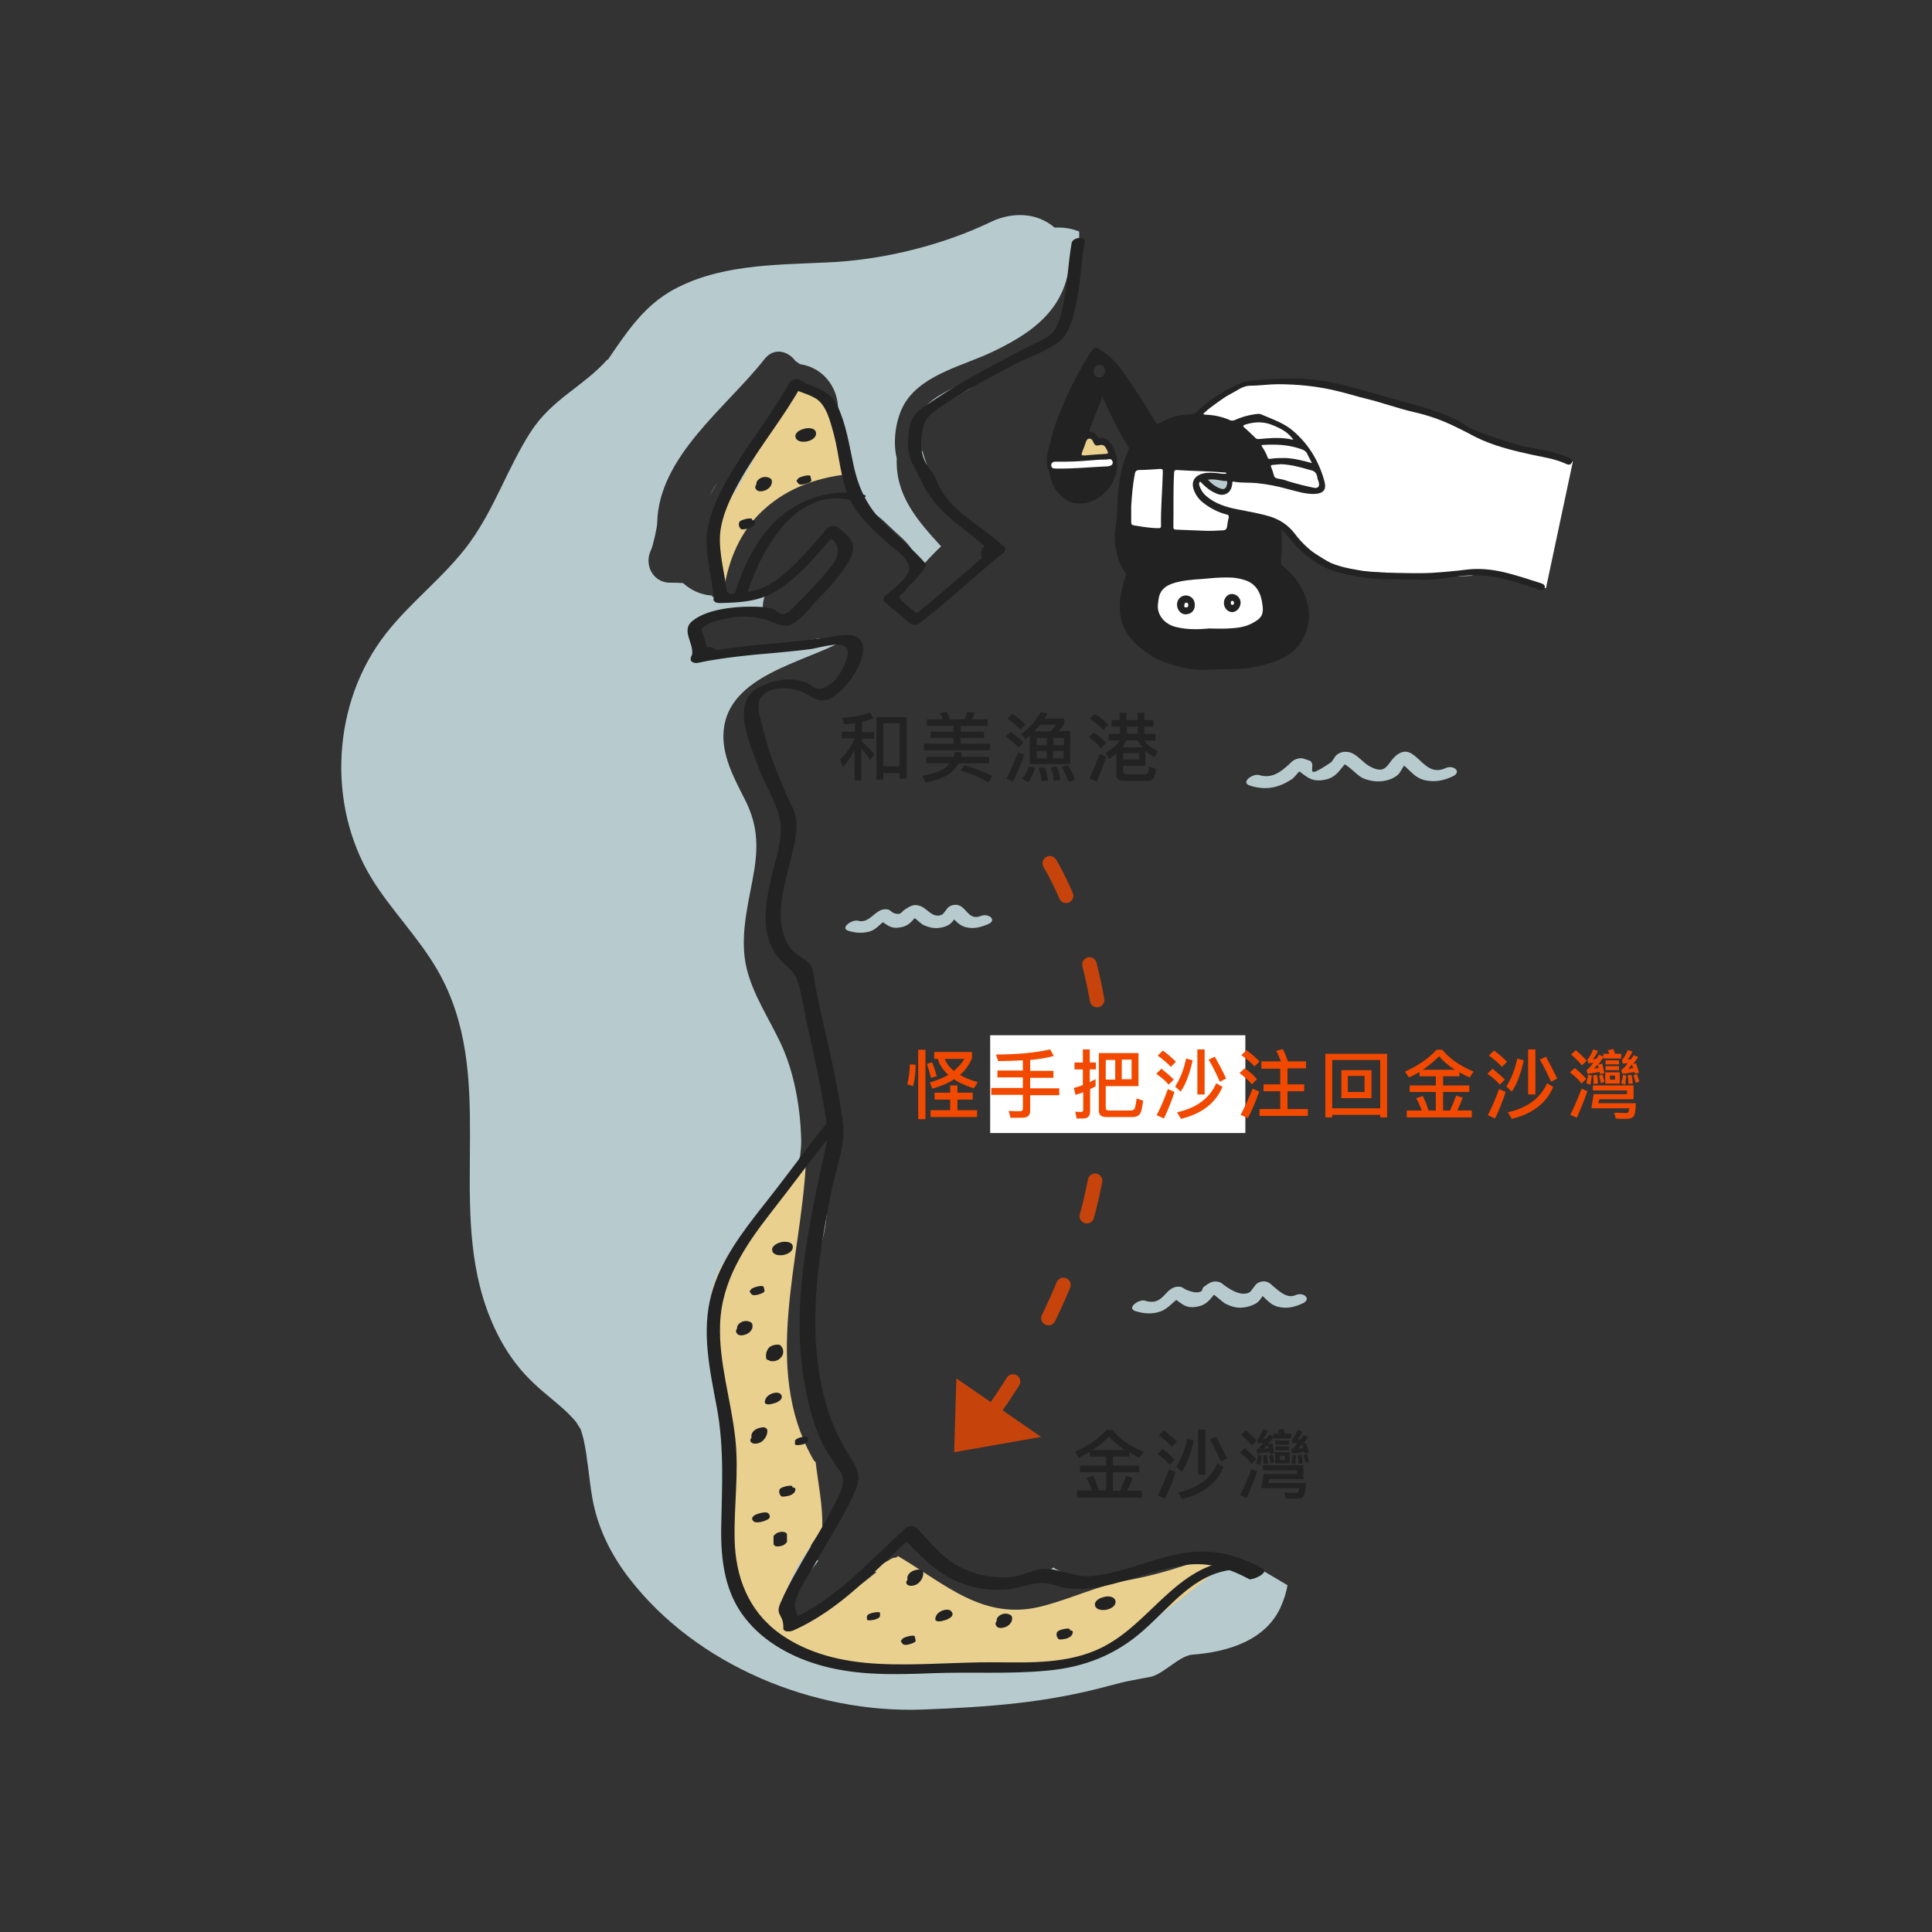 <?xml version="1.0" encoding="utf-8"?>
<!-- Generator: Adobe Illustrator 22.0.1, SVG Export Plug-In . SVG Version: 6.00 Build 0)  -->
<svg version="1.1" id="圖層_1" xmlns="http://www.w3.org/2000/svg" xmlns:xlink="http://www.w3.org/1999/xlink" x="0px" y="0px"
	 viewBox="0 0 531.5 531.5" style="enable-background:new 0 0 531.5 531.5;" xml:space="preserve">
<rect x="0" y="0" width="531.5" height="531.5" fill="#333333" stroke="none"/>
<style type="text/css">
	.st0{fill:#E9D08E;}
	.st1{fill:#B7CBCE;}
	.st2{fill:#B6CACD;}
	.st3{fill:#FFFFFF;}
	.st4{fill:#F14900;}
	.st5{fill:#FFFFFF;stroke:#000000;stroke-miterlimit:10;}
	.st6{fill:#F7F9FD;}
	.st7{fill:#606060;}
	.st8{fill:none;stroke:#F7F9FD;stroke-miterlimit:10;}
	.st9{fill:#222222;}
	.st10{fill:#2E313A;}
	.st11{fill:#F3F9F9;}
	.st12{fill:#141F2A;}
	.st13{fill:#17212C;}
	.st14{fill:#18222D;}
	.st15{fill:#E3EAEB;}
	.st16{fill:#DAE0E1;}
	.st17{fill:#FEFEFD;}
	.st18{fill:#FEFEFB;}
	.st19{fill:none;stroke:#FFFFFF;stroke-miterlimit:10;}
	.st20{enable-background:new    ;}
	.st21{fill:#628E94;}
	.st22{fill:#8CACB1;}
	.st23{fill:#B7CBCE;enable-background:new    ;}
	
		.st24{fill:none;stroke:#222222;stroke-width:12;stroke-linecap:round;stroke-linejoin:round;stroke-miterlimit:10;stroke-dasharray:10;}
	
		.st25{fill:none;stroke:#222222;stroke-width:4;stroke-linecap:round;stroke-linejoin:round;stroke-miterlimit:10;stroke-dasharray:10,20;}
	.st26{opacity:0.77;}
	
		.st27{fill:none;stroke:#F14900;stroke-width:4;stroke-linecap:round;stroke-linejoin:round;stroke-miterlimit:10;stroke-dasharray:10,20;}
	.st28{opacity:0.46;}
	.st29{fill:none;stroke:#F14900;stroke-width:4;stroke-linecap:round;stroke-miterlimit:10;}
	.st30{fill:#FFFFFF;enable-background:new    ;}
	.st31{fill:#FFFFFF;stroke:#FFFFFF;stroke-width:5;stroke-linejoin:round;stroke-miterlimit:10;}
	.st32{fill:#222222;stroke:#000000;stroke-width:4;stroke-miterlimit:10;}
	.st33{fill:#222222;stroke:#000000;stroke-width:5;stroke-miterlimit:10;}
	.st34{fill:#B6CACD;stroke:#FFFFFF;stroke-width:16;stroke-miterlimit:10;}
	.st35{fill:#CDDBDD;}
	.st36{fill:none;stroke:#F14900;stroke-width:3;stroke-miterlimit:10;}
</style>
<path class="st0" d="M209.9,140.4c7-6.5,15.9-9.4,25.2-10.1c-2.8-10.2-8.2-25.4-15.7-25.3l-22,38l-0.4,11.7c0,0,0.5,5.5,2.1,7.7
	C200.4,154.1,203.6,146.2,209.9,140.4z"/>
<path class="st23" d="M337.1,428.2c-1,1.1-2.4,1.7-4.3,1.7c-6.2-0.3-12.2,2.6-17.6,5.2c-7.1,3.4-13.9,7.2-21,10.4
	c-13.2,6-28.4,10.3-40.7,0c-2.4-2-2.3-4.9-0.9-7.1c-5.4-1.1-10.8-2.3-16.4-2.5c-0.3,0-0.5-0.1-0.8-0.1c-3,2.7-6.1,5.2-8.8,7.8
	c-6.8,6.9-13.8-0.9-7-7.7c2-2,3.8-4.2,5.5-6.5c-0.7-0.3-1.2-0.8-1.4-1.6c-1.6-6.3-2.7-12.8-3.5-19.3c-1.5-0.4-3-1.3-3.8-2.5
	c-18.4-26.5-5.6-59.8,3.7-87.9c0.2-1.7,0.4-3.4,0.3-5.2c-0.3-8.5-1.9-17.8-5.5-25.6c-3.2-6.9-7.7-13.5-9.5-20.9
	c-1.9-8,0.1-16.3,1.6-24.2c1.6-8.3,1.8-14.7-2.1-22.3c-3-5.9-6.5-12.3-5.8-19.1c1.5-15,22-18.5,32.8-24.5c0,0,0,0,0.1,0
	c0-0.1,0.1-0.1,0.1-0.2c-2.2,0-4.4-0.3-6.7-0.5c-3.5,0.6-6.9,1.3-10.4,1.6c-6.8,1.8-13.6,4.5-20.7,3.4c-0.8-0.1-1.7-1-1.8-1.8
	c-0.7-4.5-0.8-9.4,4.6-10.4c2.3-0.4,4.8,0,7.1-0.2c1.9-0.1,3.9-0.4,5.8,0c-0.3-1.4-0.1-3,0.5-4.5c0.3-0.6,0.6-1.2,0.9-1.8
	c-0.1,0.1-0.3,0.2-0.4,0.2c-2.3,1-4.7,1.2-7.2,1.1c-1.2,0.8-2.8,1.1-4.4,0.6c-1,1-2.8,1.1-3.7,0c-0.6,0-1.3-0.1-2-0.3
	c-2.2-0.5-4.1-1.6-5.8-3.1c-1.2-0.1-2.4-0.1-3.6-0.1c-4.7,0-7.2-5-5.2-9c0.6-1.3,1.7-6.3,1.7-7.5c0.4-18.3,19.2-31.8,29.5-45
	c2.7-3.4,6.6-2.2,8.6,0.6c0.2,0.1,0.4,0.2,0.5,0.3c0.3,0.2,0.5,0.4,0.8,0.5c6.6,1,11,7,10.3,14c-0.1,1-0.4,2-0.8,2.8
	c0.1,0.7,0.3,1.4,0.5,2.2c0.4,0.4,0.6,0.9,0.7,1.5c0,0.1,0,0.3,0,0.4c1.8,4,3.7,7.5,3.7,12c0,0.7-0.2,1.2-0.5,1.6
	c1,1.6,2.2,3.2,3.2,4.8c3.1,1.2,5.4,3.4,7.8,5.7c2,2,5.1,4.2,6.2,6.9c1,2.5,0,4.3-1.5,6.3c-1.3,1.8-3.1,3.9-3,6
	c3.6-4.9,7.6-9.9,12.1-14.1c-6.4-7-12.6-13.9-12.2-24.2c-1.3-5.3,0-12,2.6-15.8c5.1-7.5,16-9.8,23.7-13.5c9.4-4.5,18-10,20.6-20.7
	c0.3-1.4,1.5-1.9,2.6-1.8c0.5-3.5,0.7-7.1,0.7-10.6c0,0,0,0,0,0c-1.7-0.7-3.6-1.1-5.6-1.1h-1.2c-4.7-4.1-11.5-4.4-17.4-1.6
	c-13.7,6.6-30.3,10.6-45.2,11.2c-14.7,0.7-30.4,0.5-43.5,8.2c0,0-0.1,0.1-0.1,0.1c-7.3,4.4-12,11.6-16.7,18.5c0,0,0-0.1-0.1-0.1
	c-6.8,7.6-15.2,10.8-21.1,19.9c-6.3,9.8-9.9,21-16.8,30.5c-6.7,9.2-16.1,16.1-23.1,25.1c-14.7,18.8-16.3,46.8-3.9,67.2
	c5.4,8.8,12.9,16.2,18.1,25.2c16.7,28.8,2.8,62.7,13.5,93c2.8,7.9,6.9,15,13.1,20.8c2.3,2.2,4.9,4.2,7.3,6.3
	c1.3,1.1,2.5,2.3,3.7,3.6c0,0,0.3,0.4,0.6,0.7c0.3,0.5,0.9,1.5,1,1.6c0.1,0.1,0.1,0.2,0.2,0.3c0.3,0.9,0.6,1.8,0.8,2.7
	c0.3,1.4,0.6,2.8,0.8,4.2c0,0,0.3,2.6,0.4,3c0.4,2.9,0.7,5.9,1.2,8.8c1.4,8.3,5.1,15.8,10.2,22.4c18.5,24,50.8,37.2,80.7,36.1
	c18.3-0.7,33.8-1.8,51.2-6.5c2.2-0.6,4.5-1.2,6.8-1.6c0.9-0.2,1.7-0.3,2.6-0.5c0.2,0,1.6-0.3,1.6-0.3c3.7-0.4,8.3-5.9,12-6.2
	c9.5-0.7,20.4-3.8,24.5-13.5c0.8-1.9,1.4-3.8,1.7-5.6C349,433.1,342.6,428.7,337.1,428.2z"/>
<path class="st23" d="M196.3,134.5c0.3-0.5,0.6-1,0.9-1.6c-0.9,1.4-1.7,2.9-2.4,4.4C195.2,136.4,195.8,135.4,196.3,134.5z"/>
<path class="st23" d="M219.2,267.3c0-0.4,0.1-0.7,0.2-0.9c-0.7-0.5-1.3-1.1-1.8-1.7c0.4,1.6,1,3.2,1.7,4.9
	C219.3,268.8,219.2,268.1,219.2,267.3z"/>
<path class="st0" d="M335.1,430.4c-1.8-0.5-3.7-0.7-5.5-0.9c-6.3,2.1-12.6,4-19.2,5.2c-8.4,1.5-15.6,5.1-23.8,7.2
	c-16,4.1-26.5-6.1-39.2-13.6c-0.1-0.1-0.2-0.1-0.3-0.2c-0.2,0.1-0.4,0.2-0.6,0.4c-0.5,0-0.9,0.1-1.1,0.2l-4.4,2.6
	c-0.9,0.5-0.5,1,0.1,1.2c-5.3,4.4-11,8.3-17.1,11.6c-1.7,0.9-4.9,3.4-6.9,1.8c-1.3-1-1.2-4.2-1.1-5.5c0.3-3.2,1.6-6.1,3.1-8.9
	c2-3.7,4.9-7.4,7.1-11.3c0.2-6-1.1-11.9-1.8-17.9c-0.4-0.4-0.7-0.8-1-1.4c-13.7-24.7-3.1-54.1-1.7-80.9c-4.2,4.9-8.4,9.7-12.6,14.6
	c-4.5,5.1-9.4,10.3-12,16.7c-2.8,6.8-2.3,14.4-1.4,21.6c1,8.2,3,16.1,5.8,23.9c0.1,0.4,0.5,0.5,0.9,0.5c-1.8,10.1-2.2,20.3-1.1,30.5
	c-0.4,3,0,5.9,1.3,9c0.2,0.4,0.8,0.5,1.5,0.4c1.5,7.4,4.9,14.2,12.7,16.9c3.1,1.1,6.5,0.7,9.5,2c2.7,1.1,4.6,2.9,7.6,3.2
	c7.3,0.8,15.3-1.3,22.6-1.6c8.1-0.3,16.2,0.2,24.3,0.8c6.4,0.5,12.6,0.3,18.5-2.4c12.9-5.8,24.9-15.7,36-24.5
	C335.9,431,335.7,430.5,335.1,430.4z"/>
<path class="st23" d="M255.7,129.5c-0.8-1.7-1.4-3.5-1.9-5.3c-1.5-1.3-2.2-3.4-2.2-5.5C251,123,251.5,127.2,255.7,129.5z"/>
<path class="st23" d="M253.1,113.9c1.2-1.7,3.1-3,5.8-3.2c2.2-0.1,4.2-1.6,6.1-2.7c0.5-0.3,1.1-0.6,1.6-0.9c2.2-1.6,4.4-3.5,6.4-5.2
	c-3.9,1.8-7.9,3.5-11.7,5.3C258,108.9,254.8,110.8,253.1,113.9z"/>
<path class="st23" d="M285.1,433.9c-0.2,0.1-0.5,0.1-0.7,0.2c2.7-0.3,5.4-0.8,8-1.5c-0.8-0.4-1.7-0.8-2.5-1.3
	c-0.1,0-0.1-0.1-0.1-0.1C288.4,432.4,286.8,433.3,285.1,433.9z"/>
<path class="st23" d="M227.9,297.4c0.4,2.6,0.8,5.2,1.1,7.9c0.1,0.9,0.2,1.7,0.2,2.5c0-0.8,0-1.6,0-2.4c0-1,0.2-2,0.5-2.8
	C229.2,300.9,228.6,299.2,227.9,297.4z"/>
<path class="st23" d="M227.5,330.5c-0.1-1.5,0.2-2.7,0.8-3.7c0.1-1.4,0.2-2.7,0.3-4.1c-0.8,5.2-2,10.5-3.2,15.7
	c-1.2,4.8-2,9.7-2.5,14.7C224.9,345.6,227.8,338.3,227.5,330.5z"/>
<path class="st23" d="M208.6,123.8c-1.9,2.8-3.8,5.7-5.5,8.6c-1.5,2.6-3.5,5.5-4.8,8.6c1.3-2.2,3-4.3,4.4-6.5
	C204.8,130.9,206.9,127.4,208.6,123.8z"/>
<path class="st23" d="M292.2,92.2c0.4-1.4,0.8-2.8,1.2-4.3c-1.5,1.9-3.2,3.6-5.1,5.2C289.6,92.8,290.9,92.4,292.2,92.2z"/>
<g>
	<g>
		<path class="st9" d="M347.3,431.5c-7.3-4-14.2-5.6-22.5-4.1c-8.4,1.5-16.3,5.5-24.8,6.2c-4.6,0.3-8.1-2-12.5-2
			c-3.1,0-5.8,1.8-8.9,2.2c-5.5,0.6-11.5-0.7-16.2-3.7c-4-2.5-7-6.5-10.3-9.8c-0.9-0.9-2.3-0.5-3.2,0.3c-10,9.1-19,19.5-31.7,25.1
			c0.9,0.3,1.7,0.6,2.6,0.9c-0.7,0.1-1.4,0.3-2.1,0.4c0-0.5-0.1-1-0.1-1.5c-0.1,0.1-0.3,0.1-0.4,0.2c0.9,0.3,1.7,0.6,2.6,0.9
			c0-2.2-1.5-3.7-1-5.9c0.7-3.1,3.2-6.6,4.8-9.4c3.4-6.1,7.2-12,10.3-18.2c2-4.1,3.5-6.8,0.8-10.9c-2.7-4.3-5-8.4-6.6-13.2
			c-4.4-13.3-4.5-27.4-2.8-41.1c0.8-6.5,2-12.9,3.2-19.3c1.2-6.1,4.2-13.5,3.4-19.7c-1-7.6-2.6-15-4.3-22.5
			c-0.7-3.1-1.4-6.2-2.1-9.4c-0.4-1.9-0.8-3.7-1.2-5.6c-0.3-1.6-0.4-4.6-1.3-5.9c-1-1.5-3.8-2.6-5.1-4.1c-1.6-1.9-2.5-4.3-2.9-6.7
			c-0.8-5,0.6-10.2,1.7-15.1c1-4.2,2.6-8.9,2.4-13.3c-0.1-2.8-1.7-5.3-2.8-7.8c-1.4-3.2-2.7-6.4-3.9-9.7c-1.2-3.3-2.1-6.7-3-10.2
			c-0.5-1.9-1.4-4.8-0.1-6.7c2.3-3.4,8.7-2.9,11.8-1.4c1.8,0.9,3.2,2.2,5.3,2.2c5.4,0.1,15.7-15.3,8.7-17.7
			c-2.2-0.8-5.4,0.1-7.6,0.4c-4.1,0.5-8.2,1-12.3,1.4c-7.8,0.7-15.5,1.4-23.2,3c0.7,0.4,1.4,0.7,2.1,1.1c0.2-1.5,2.1-1.7-1.7-1.1
			c0.5,0.5,1,1,1.5,1.5c0.8-2.1,0.5-3.8-0.2-5.9c-0.7-2.3-1.3-2.1,0.7-3.5c1.5-1,4.1-1.5,5.9-1.8c5.1-1,8.8-0.4,13.4,1.5
			c1.4,0.6,2.8,0.8,4.2,0.1c2.5-1.2,4.9-4.6,6.9-6.6c2.7-2.8,5.4-5.6,7.6-8.9c3.6-5.4,3.1-7.4-2-11.2c-1-0.7-2.5,0-3.1,0.8
			c-0.5,0.7-0.8,1-0.5,1.8c0.2,0.6,1,0.9,1.6,0.8c1.6-0.2,3-1.1,2.3-2.9c-0.5-1.3-2.6-0.9-3.3,0c-4,4.7-8,9.5-12.9,13.4
			c-4.9,3.9-9.9,4.5-16,4.5c0.5,0.5,1,1,1.5,1.5c-0.4,0.2-0.9,0.5-1.3,0.7c-0.4-0.5-0.7-1-1.1-1.5c0.1-0.2,0.2-0.4,0.4-0.7
			c0.7,0.2,1.4,0.5,2.1,0.7c-0.5-5.7-2.4-11.5-2-17.2c0.5-5.5,3.3-10.9,6-15.6c5.1-8.8,11.6-16.6,16.5-25.5c-1,0.3-2.1,0.6-3.1,0.8
			c2.3,1.3,5.1,1.8,7.2,3.2c2.8,2,3.8,6.5,4.7,9.7c1.6,6.1,1.8,13,4.8,18.7c2.4,4.5,6.5,8,10.2,11.4c2.1,1.9,7.1,4.8,5.3,8.2
			c-1.3,2.4-4.4,4.5-6.3,6.3c-0.3,0.3-0.5,1-0.2,1.3c2.3,2.1,4.7,3.9,7,6c0.8,0.7,2,0.6,2.8,0c7.9-6,15.1-13,22.9-19.2
			c0.6-0.5,1-1.3,0.2-1.8c-1.7-1.2-6-1.4-6.2,1.7c-0.2,3.7,4.7,1.1,6,0.1c0.4-0.3,1-1.1,0.5-1.6c-6.3-6.1-15.6-10-18.8-18.5
			c-0.7-1.8-1.9-3-2.9-4.7c-1.3-2.4-1.5-5-1.1-7.7c0.4-3.1,0.9-4.6,3.4-6.5c2.2-1.7,4.6-3.1,6.9-4.5c5-3.1,10.3-5.9,15.5-8.6
			c3.8-2,9.6-3.8,12.7-6.8c2.5-2.5,3.6-7.6,4.2-11c1-5.2,1.1-10.5,2.1-15.7c0.3-1.8-3.4-1.3-3.6,0.3c-0.9,5.2-1.1,10.5-2.1,15.7
			c-0.5,2.7-1.1,6-2.7,8.3c-1.7,2.4-5.6,3.6-8.1,5c-9.8,5.1-19.8,10.3-28.8,16.8c-2.8,2.1-3.1,5.2-3.3,8.7
			c-0.3,4.8,1.9,7.1,3.8,11.2c4.2,9.2,12.5,12.8,19.5,19.7c0.2-0.5,0.3-1.1,0.5-1.6c-0.1,0.6-0.1,1.2-0.2,1.8
			c0.1-0.6,0.1-1.2,0.2-1.8c-7.8,6.2-15,13.1-22.9,19.2c0.9,0,1.9,0,2.8,0c-1.2-1.1-2.6-2.1-3.8-3.2c-0.4-0.3-0.8-0.7-1.2-1
			c-1.4-1-1.4-1.9,0.1-2.6c1.8-2.6,4.4-4.4,6-7.2c0.2-0.3,0.1-0.7-0.1-1c-3.4-3.9-7.5-7.2-11.2-10.8c-4.7-4.7-7.1-9.7-8.5-16.2
			c-1.2-5.5-2-11.1-4.4-16.2c-2.2-4.6-6.1-4.7-10.2-7.1c-1-0.6-2.5-0.2-3.1,0.8c-5.4,9.8-12.8,18.4-18,28.3
			c-2.3,4.4-4.5,9.3-4.7,14.4c-0.2,5.7,1.6,11.3,2,17c0.1,0.9,1.6,0.8,2.1,0.7c1.1-0.2,1.8-0.4,2.4-1.4c0.5-0.8-0.4-1.4-1.1-1.5
			c-1.4-0.2-2.7,0.2-3.4,1.5c-0.6,1.1,0.9,1.5,1.5,1.5c5.7-0.1,11.1-0.4,16-3.5c6.4-4.1,11.3-10.3,16.2-15.9c-1.1,0-2.2,0-3.3,0
			c0,0.1,0.1,0.3,0.1,0.4c0.6-0.4,1.3-0.7,1.9-1.1c-0.1,0-0.3,0-0.4,0c0.5,0.3,1.1,0.5,1.6,0.8c0.1-0.1,0.2-0.3,0.3-0.4
			c-1,0.3-2.1,0.6-3.1,0.8c2.1,1.6,3.8,2.8,3.1,5.8c-0.5,2-2.5,4.1-3.8,5.6c-2.2,2.6-4.6,5.1-7,7.4c-1.3,1.2-2.5,3.3-4.4,3.1
			c-0.7-0.1-1.7-1.1-2.3-1.3c-2-0.7-4.5-0.7-6.5-0.7c-4.8,0-12.1,0.8-15.9,4c-3.3,2.8,1.1,6.5-0.2,10c-0.4,1,0.6,1.6,1.5,1.5
			c1.3-0.2,8.9-1.6,5-3.9c-2.1-1.3-6.4,0.2-6.7,2.7c-0.1,1.2,1.4,1.2,2.1,1.1c7-1.4,14.1-2.1,21.3-2.7c3.1-0.3,6.3-0.6,9.4-1
			c1.9-0.2,7.8-2.1,9.6-0.8c2.5,1.7-1.5,8.3-3.2,9.8c-1.2,1-2.7,2.2-4.6,1.8c-0.8-0.2-1.8-1.2-2.6-1.5c-4.3-1.9-9.3-0.9-13.4,1.3
			c-7.9,4.2-1.9,16.3,0.3,22.5c1.9,5.1,6,11,5.9,16.4c0,4.8-1.9,9.9-2.9,14.6c-1.7,7.7-2.7,16.5,3.8,22.4c2.2,2,3.1,2.8,4,5.8
			c0.9,3,1.4,6.3,2,9.4c1.7,7.5,3.4,15,4.7,22.5c0.6,3.5,1.5,7.2,1.1,10.8c-0.4,3.2-1.4,6.4-2,9.6c-1.4,6.7-2.8,13.4-3.8,20.2
			c-1.8,12.2-2.6,24.7-0.4,36.9c1.1,6.3,2.8,13.3,6.1,18.9c0.9,1.5,1.9,2.9,2.8,4.3c0.4,0.6,0.9,1.1,1.2,1.7
			c1.4,2.8-0.3,5.6-1.6,8.2c-3.1,6.3-6.9,12.1-10.3,18.2c-1.7,3-3.4,6.1-4.8,9.4c-1.5,3.4,0.8,3,0.8,6.6c0,1.3,1.7,1.3,2.6,0.9
			c0.8-0.3,1.4-0.6,1.9-1.2c0.3-0.5,0.5-1.2-0.1-1.5c-1.7-1-4.2-0.1-4.4,1.9c-0.2,1.4,1.8,1.2,2.6,0.9c13.2-5.8,22.6-16.6,33.1-26.2
			c-1.1,0.1-2.1,0.2-3.2,0.3c5.8,5.9,10.5,11.2,18.7,13.6c3.6,1,7.1,1.3,10.8,0.9c4.2-0.5,8-2.7,12.3-1.2c7.3,2.5,14.9,0.3,22.1-1.9
			c4.7-1.4,9.5-3,14.4-3.6c6.4-0.8,11.9,1,17.5,4C345.9,434.3,349.1,432.4,347.3,431.5L347.3,431.5z"/>
	</g>
</g>
<g>
	<g id="Hands_xA0_影像_4_">
		<g>
			<polygon class="st3" points="314.8,125.1 310.4,128.9 310.4,149.6 316.7,173.1 333.5,180.3 352.7,167.8 346.9,148.6 352.2,143.8 
				358.9,150.5 369,156.8 382.6,157.6 396.4,158.7 404.7,158.4 408.6,157.3 415.8,158.9 425.3,161.8 432.7,127 406.9,119.6 
				391.8,112.8 367,106.1 350.5,105 341.1,106.3 328.8,115.1 			"/>
			<g>
				<path class="st0" d="M301.6,122c0.2,0.2,0.5,0.2,0.7,0c0.3-0.4,0.7-0.3,1.1-0.2c1.1,0.5,1.7,1.4,2,2.5c0.2,1-0.9,2.2-2,2.2
					c-0.4,0-0.8,0-1.2,0.2c-0.5,0.1-1,0.1-1.4-0.3c-0.3-0.4-0.7-0.3-0.9,0.1c-0.5,0.7-1.3,0.9-1.9,0.4c-0.8-0.7-1.5-1.4-2.1-2.1
					c-0.4-0.5-0.4-1,0.3-1.3c0.2-0.1,0.4-0.2,0.2-0.4c-0.4-0.5-0.1-1.1-0.2-1.7c0-0.3,0.3-0.7,0.5-0.6c0.7,0.3,1.4-0.1,2.1-0.1
					C300,120.4,300.9,121.1,301.6,122L301.6,122z"/>
				<path class="st23" d="M336.1,134.7c-2,0-3.1-1.1-4.1-2.3c-0.3-0.3-0.2-0.7,0.1-1c0.4-0.3,0.8-0.4,1.1-0.1
					c0.7,0.6,1.5,0.2,2.3,0.3c0,0,0.1,0,0.1,0c0.7-0.1,1.5-0.1,2,0.5c0.6,0.6,0,1.3-0.2,1.9C337.2,134.6,336.5,134.7,336.1,134.7z"
					/>
			</g>
			<polygon class="st3" points="288.9,126.6 305.7,126.3 306.9,128.2 305.4,130.1 291.5,130.8 289.3,130.3 288.5,128.7 			"/>
			<g>
				<path class="st9" d="M303.3,108.9c-1,3.3-2.5,6.2-3.5,9.2c-0.1,0.4-0.2,0.6,0.4,0.7c0.8,0.1,1.3,0.6,1.7,1.3
					c0.2,0.3,0.3,0.5,0.7,0.4c1.6-0.2,2.6,0.7,3.3,2c4.2,7.1-1.4,15.4-8.1,16c-1.5,0.1-3,0-4.3-0.9c-2.4-1.6-4.1-3.7-4.6-6.6
					c-0.1-0.7-0.4-1.4-0.6-2.2c-0.4-1.4-0.4-2.8-0.1-4.2c0.7-2.8,1.3-5.6,2.3-8.3c1.9-5.2,4.2-10.3,7-15.1c0.9-1.5,1.7-3.2,2.8-4.6
					c0.8-1.1,1.1-1.2,2.2-0.5c2.6,1.6,4.7,3.7,6.4,6.2c3.2,4.4,6.1,9,8.9,13.7c0.4,0.6,0.6,0.7,1.2,0.4c1.9-1.1,3.9-1.9,6.1-2.2
					c0.9-0.1,1.9-0.2,2.8-0.3c0.5,0,0.9-0.2,1.2-0.5c3.5-3.4,7.6-6,12-7.9c1.9-0.8,3.8-0.9,5.8-1c4.3-0.3,8.6-0.6,13-0.2
					c3.6,0.3,7.2,1,10.8,1.9c4.2,1.1,8.3,2.3,12.4,3.5c6,1.7,12,3,17.6,5.8c1.6,0.8,3,2,4.7,2.7c3.8,1.6,7.7,2.8,11.6,4
					c3.6,1.1,7.3,1.3,10.8,2.4c1.3,0.4,2.7,0.7,3.9,1.4c0.5,0.3,1.1,0.6,0.7,1.3c-0.4,0.7-1,0.6-1.6,0.3c-2.8-1.3-5.9-1.8-8.9-2.4
					c-5.5-1.2-11.1-2.5-16.2-5.1c-1.7-0.9-3.4-1.8-5.1-2.6c-3.6-1.8-7.5-3.2-11.5-4.1c-4.4-1-8.7-2.6-13.2-3.7c-2.5-0.6-5-1.4-7.5-2
					c-5.5-1.4-11.2-2-16.9-2c-2.5,0-4.9,0.4-7.4,0.4c-1.3,0-2.6,0.5-3.8,1.3c-1.7,1-3.5,1.8-5.1,3c-1.4,1.1-2.9,2.1-4.2,3.5
					c0.3,0.2,0.7,0.2,1,0.2c2.2,0.1,4.4,0.6,6.4,1.5c0.4,0.2,0.8,0.1,1.2,0c1.7-0.8,3.5-1.3,5.3-1.6c0.8-0.1,1.6-0.3,2.3,0.1
					c3,1.3,6.1,2.3,8.6,4.5c4.3,3.7,7,8.3,8.5,13.6c0.7,2.5-0.1,3.6-2.9,3.7c-2.5,0-4.9-0.8-7.3-1.4c-2.8-0.8-5.6-1.3-8.4-1.6
					c-2.1-0.2-4.3,0-6.3-0.4c-0.5-0.1-0.4,0.4-0.4,0.6c-0.2,1.8-1.1,2.8-2.5,3c-0.7,0.1-1.4-0.1-2-0.4c-1.5-0.6-2.7-1.6-3.8-2.7
					c-0.2-0.2-0.3-0.4-0.6-0.5c-0.4,0.5-0.2,1,0,1.5c0.4,1,1,1.9,1.9,2.6c2.4,2,5.3,2.9,8.3,3.5s6.1,1.1,9.1,2
					c2.8,0.9,5,2.4,6.7,4.6c2.1,2.8,4.6,5.1,7.6,6.9c3.2,2,6.7,2.7,10.3,3.3c2.8,0.5,5.5,0.7,8.3,0.7c3.8,0,7.7,0.2,11.5,0
					c3.3-0.2,6.5-0.5,9.7-0.9c3.3-0.4,6.5-0.1,9.7,0.6c3.6,0.8,7.1,2,10.6,3.1c0.3,0.1,0.5,0.2,0.7,0.3c0.4,0.2,0.6,0.6,0.4,1
					c-0.1,0.4-0.4,0.6-0.9,0.6c-0.4,0-0.8-0.1-1.2-0.3c-3.9-1.3-7.8-2.6-11.8-3.3c-2.2-0.4-4.4-0.4-6.7-0.4
					c-3.8,0.1-7.4,1.1-11.2,1.2c-1.5,0.1-3.1-0.1-4.6-0.1c-4.4,0-8.7,0.1-13.1-0.5c-4.7-0.7-9.3-1.5-13.4-4.2c-3-2-5.6-4.4-7.7-7.2
					c-0.5-0.6-1-1.2-1.8-1.7c0.1,0.7,0.1,1.3,0.1,2c0.1,2.2,0,4.4-0.2,6.6c0,0.6,0.1,1,0.6,1.4c3.7,3.1,6.3,6.9,7,11.8
					c0.6,3.9-1,10.1-6.3,13c-3.3,1.7-6.7,2.7-10.4,3.2c-2.1,0.3-4.2,0.3-6.3,0.3c-1.7,0-3.3,0.1-5,0.2c-3.5,0.1-6.8-0.6-10.1-1.6
					c-4-1.2-7.5-3.4-10.3-6.5c-2.8-3-3.8-6.5-3.5-10.5c0.2-2.5,0.8-4.8,1.5-7.2c0.1-0.4,0.2-0.7-0.1-1.1c-1.7-2.2-2.3-4.9-2.7-7.6
					c-0.3-2.1,0-4.2,0.3-6.2c0.2-1.6,0.2-3.3,0.3-4.9c0.2-5.1,0.9-10.1,3-14.8c0.2-0.4,0.2-0.6,0-1c-2.8-4.3-5-9.1-7.2-13.9
					C303.6,109.3,303.5,109.2,303.3,108.9z M332.6,172.9c1.7,0,3.4,0.1,5.2,0c2.2-0.1,4.4-0.3,6.4-1.3c3-1.5,3.6-2.6,3-5.9
					c-0.4-2.7-1.7-5-4.4-6c-1.2-0.4-2.5-0.7-3.8-0.8c-2.1-0.1-4.2,0-6.3,0.2c-2.8,0.3-5.5,0.3-8.2,0.9c-2.8,0.6-5.4,1.6-5.8,5
					c0,0.3-0.1,0.5-0.1,0.8c-0.3,1.8,0.2,3.4,1.5,4.8c1.1,1.1,2.4,1.7,3.9,2C326.7,173.2,329.6,173.2,332.6,172.9z M337.4,130.3
					c-0.1-0.4-0.3-0.3-0.5-0.3c-4.4-0.4-8.8-0.4-13.2-0.7c-0.6,0-0.7,0.3-0.7,0.8c-0.3,5-0.1,10-0.2,14.9c0,0.5,0.2,0.7,0.7,0.7
					c2.5,0.1,5,0.2,7.5,0.3c1.8,0.1,3.6,0,5.3-0.1c0.8,0,1.2-0.3,1.3-1.2c0.1-0.7,0.2-1.5,0.4-2.2c0.1-0.6,0-0.9-0.7-1
					c-2.3-0.6-4.4-1.7-6.3-3.2c-1.3-1-2.2-2.3-2.7-3.9c-0.5-1.8,0.2-3.2,1.9-3.9c1.3-0.5,2.6-0.5,3.9-0.4
					C335.3,130.1,336.3,130.5,337.4,130.3z M311.2,139.2c0,1.5,0,3,0,4.5c0,0.4,0.1,0.7,0.6,0.8c2.3,0.4,4.6,0.8,7,0.8
					c0.4,0,0.6-0.1,0.6-0.6c-0.1-5,0.4-10,0.5-15c0-0.5-0.1-0.7-0.7-0.7c-1.9,0.1-3.8,0.3-5.7,0.3c-0.8,0-1.2,0.3-1.3,1.1
					C311.6,133.4,311.4,136.3,311.2,139.2z M352.4,127.7c-0.8,0.1-1.6,0.1-2.3,0.2c-0.4,0-0.6,0.2-0.4,0.6c0.3,0.8,0.6,1.6,0.8,2.4
					c0.1,0.4,0.4,0.6,0.8,0.7c1.1,0.2,2.1,0.4,3.1,0.8c2.3,0.7,4.7,1.3,7.1,1.8c1.1,0.2,1.6-0.4,1.3-1.5c-0.1-0.5-0.4-0.9-0.4-1.4
					c-0.2-1.2-0.8-1.8-2-2C357.7,128.5,355.1,127.8,352.4,127.7z M360.9,127.4c-0.4-0.9-0.9-1.7-1.2-2.4c-0.4-0.9-1-1.2-1.9-1.5
					c-3.4-1.2-6.8-1.3-10.3-1.1c-0.4,0-0.6,0.1-0.3,0.5c0.6,0.9,1.2,1.9,1.5,2.9c0.2,0.5,0.5,0.5,0.9,0.4c1.3-0.2,2.7-0.2,4-0.2
					C356,126.1,358.4,126.7,360.9,127.4z M355.8,121c-1.4-2.1-3.4-3.1-5.6-4c-2.5-1.1-5.1-1-7.6-0.2c-0.6,0.2-0.8,0.4-0.2,0.9
					c1.1,0.9,2,1.9,3,2.8c0.2,0.2,0.5,0.3,0.8,0.3C349.4,120.5,352.6,120.2,355.8,121z M293.4,127c-1,0-2,0-3,0
					c-0.7,0-1.2,0.3-1.2,1c0,0.8,0.6,0.9,1.3,0.9c4.7,0.1,9.3-0.4,14-0.6c0.4,0,0.7-0.1,1-0.2c0.5-0.2,0.7-0.6,0.6-1.1
					c-0.1-0.5-0.5-0.8-1-0.7c-1,0.2-2.1,0.1-3.1,0.2C299.1,126.7,296.3,127,293.4,127z M298.4,125.3c2-0.2,3.7-0.3,5.4-0.4
					c1.2-0.1,1.2-0.1,0.7-1.2c-0.4-0.7-0.7-1.4-1.7-1.3c-1.5,0.3-1.5,0.3-2.2-1.1c-0.2-0.4-0.3-0.8-0.9-0.7
					c-0.5,0.1-0.7,0.4-0.9,0.8c-0.3,0.9-0.6,1.8-1,2.7C297.4,125.3,297.4,125.3,298.4,125.3z M332.3,132c1.2,1.2,2.3,2.1,3.8,2.5
					c0.9,0.2,1.3-0.3,1.5-1.5c0.2-1-0.6-0.6-1-0.7c-0.6-0.1-1.2-0.2-1.8-0.3C334,131.9,333.2,131.8,332.3,132z M304,102.1
					c0-1-0.6-1.7-1.4-1.7c-1,0-1.7,0.7-1.7,1.7c0,1,0.6,1.7,1.4,1.7C303.3,103.9,304,103.1,304,102.1z"/>
				<path class="st9" d="M328.7,166.4c0,1.6-1,2.6-2.6,2.6c-1.2,0-2.3-1.2-2.3-2.7c0-1.4,1.1-2.5,2.5-2.5
					C327.7,163.9,328.7,164.9,328.7,166.4z M326.9,166.6c0-0.5-0.1-0.8-0.5-0.8c-0.5,0-0.6,0.4-0.6,0.8c-0.1,0.4,0.2,0.5,0.5,0.5
					C326.7,167.1,326.9,166.9,326.9,166.6z"/>
				<path class="st9" d="M336.7,165.9c0-1.4,1-2.5,2.2-2.5c1.3,0,2.4,1.1,2.4,2.4c0,1.3-1.1,2.6-2.3,2.6
					C337.8,168.4,336.7,167.3,336.7,165.9z M339.5,165.8c-0.1-0.3-0.2-0.5-0.5-0.5c-0.4,0-0.4,0.3-0.4,0.6s0.1,0.5,0.4,0.5
					C339.4,166.4,339.5,166.1,339.5,165.8z"/>
			</g>
		</g>
	</g>
</g>
<g>
	<path class="st9" d="M235.2,201.5V199c-1,0.1-1.9,0.2-2.9,0.3l-0.6-1.8c3.2-0.2,5.8-0.8,7.7-1.5l0.9,1.6c-1.1,0.4-2.1,0.7-3.2,1
		v2.8h3.4v1.8h-3.4v0.8c1.2,1,2.3,2.2,3.5,3.4l-1.2,1.7c-0.9-1.3-1.7-2.4-2.4-3.2v8.8h-1.9v-8.4c-0.8,1.7-1.9,3.3-3.2,4.8l-0.8-2.2
		c1.8-1.7,3.2-3.6,4-5.7v-0.1h-3.5v-1.8H235.2z M249.4,214.2h-1.9v-1.5H243v1.8h-1.9v-17.2h8.3V214.2z M247.5,210.8v-11.8H243v11.8
		H247.5z"/>
	<path class="st9" d="M264.6,207c-0.1,0.4-0.1,0.8-0.2,1.2h7.7v1.8h-8.4c-0.5,0.9-1.1,1.7-1.9,2.4c-1.4,1.2-3.8,2.2-7.2,2.9
		l-0.8-1.9c3-0.5,5.1-1.3,6.4-2.3c0.4-0.3,0.8-0.7,1.1-1.1h-6.5v-1.8h7.6c0.1-0.5,0.2-0.9,0.3-1.4L264.6,207z M259.4,197.9
		c-0.2-0.6-0.5-1.2-0.9-1.7l2-0.3c0.3,0.6,0.6,1.3,0.8,2h4.1c0.3-0.7,0.5-1.4,0.7-2.1l2,0.3c-0.2,0.6-0.4,1.2-0.7,1.8h4.3v1.8h-7.4
		v1.6h6.4v1.7h-6.4v1.6h8.1v1.8h-18.2v-1.8h8.1V203h-6.3v-1.7h6.3v-1.6H255v-1.8H259.4z M273,213.5l-1.1,1.7c-2.5-1.4-5-2.5-7.6-3.2
		l1-1.5C268.2,211.3,270.7,212.3,273,213.5z"/>
	<path class="st9" d="M281.6,204.3l-1.4,1.4c-0.8-1-2-2-3.5-3.1l1.3-1.3C279.4,202.3,280.6,203.3,281.6,204.3z M281.8,207.6
		c-0.9,2.6-2,5.1-3.1,7.4l-1.8-0.8c1.2-2.4,2.3-4.8,3.2-7.2L281.8,207.6z M282.1,199.3l-1.4,1.4c-0.8-0.9-2-1.9-3.5-3l1.3-1.3
		C280,197.4,281.1,198.3,282.1,199.3z M282.1,203.4l-1.2-1.5c2.1-1.4,3.9-3.4,5.4-6l1.9,0.4c-0.3,0.5-0.6,1-0.9,1.4h5.5v1.3
		c-0.5,0.8-1,1.5-1.6,2.1h3.2v9.1h-11.1v-7.9C282.9,202.8,282.5,203.1,282.1,203.4z M284.8,211.2c-0.5,1.5-1.1,2.9-2,4l-1.6-1
		c0.8-1,1.4-2.1,1.8-3.3L284.8,211.2z M290.5,199.4h-4.4c-0.5,0.6-1,1.2-1.6,1.8h4.5C289.5,200.7,290,200.1,290.5,199.4z M288,205
		v-2h-2.8v2H288z M288,206.6h-2.8v2h2.8V206.6z M288.3,214.7l-1.8,0.2c-0.1-1.6-0.4-2.8-0.8-3.6l1.6-0.2
		C287.9,212,288.1,213.2,288.3,214.7z M291.7,214.6l-1.8,0.2c-0.1-1.6-0.5-2.8-0.9-3.7l1.7-0.2C291.1,211.9,291.5,213.1,291.7,214.6
		z M289.8,205h2.9v-2h-2.9V205z M292.6,206.6h-2.9v2h2.9V206.6z M295.7,214.5l-1.7,0.6c-0.5-1.4-1.1-2.7-1.9-4.1l1.7-0.5
		C294.7,212,295.3,213.3,295.7,214.5z"/>
	<path class="st9" d="M304.3,204.4l-1.4,1.4c-0.8-1-2-1.9-3.4-3l1.4-1.3C302.3,202.4,303.4,203.4,304.3,204.4z M304.3,208.2
		c-0.8,2.4-1.6,4.7-2.6,6.8l-2-0.9c1.1-2.2,2-4.4,2.8-6.7L304.3,208.2z M304.9,199.4l-1.4,1.4c-0.9-1-2.1-2-3.7-3.1l1.4-1.3
		C302.7,197.3,304,198.4,304.9,199.4z M308,198.1v-2h1.9v2h3v-2h1.9v2h2.5v1.8h-2.5v2h3.1v1.8h-3.1c0.8,1.2,2.1,2.2,3.7,2.9
		l-0.8,1.7c-1-0.5-1.9-1.1-2.6-1.7v4.1H309v1.6c0,0.5,0.3,0.7,0.8,0.7h5.3c0.4,0,0.6-0.2,0.7-0.4c0.1-0.2,0.2-0.8,0.3-1.7l1.9,0.6
		c-0.1,1-0.3,1.8-0.4,2.2c-0.3,0.7-0.9,1.1-1.8,1.1h-6.7c-1.3,0-2-0.6-2-1.8v-5.7c-0.6,0.5-1.3,1-2,1.5l-1-1.7
		c1.9-1,3.2-2.2,3.9-3.4h-3v-1.8h3.1v-2h-2.3v-1.8H308z M314.3,205.6c-0.5-0.6-1-1.2-1.3-1.9h-3.2c-0.3,0.7-0.7,1.3-1.1,1.9H314.3z
		 M313.4,208.9v-1.7H309v1.7H313.4z M313,201.9v-2h-3v2H313z"/>
</g>
<g>
	<path class="st9" d="M296.8,401l-1.1-1.6c3.6-1.6,6.5-3.6,8.7-6h1.6c1.9,2.4,4.8,4.4,8.6,6l-1.1,1.6c-1-0.4-1.9-0.9-2.8-1.4v1.1
		h-4.5v2.5h7.2v1.8h-7.2v5.1h1.9c0.6-1.3,1.2-2.7,1.7-4.1l1.8,0.6c-0.5,1.3-1,2.5-1.5,3.5h4v1.9h-17.8V410h4.1
		c-0.4-1.2-0.9-2.3-1.5-3.4l1.8-0.6c0.6,1.1,1.1,2.4,1.6,4h2V405h-7.2v-1.8h7.2v-2.5h-4.5v-1.2C298.7,400,297.8,400.5,296.8,401z
		 M305.1,395.2c-1.4,1.4-2.9,2.6-4.5,3.7h8.9C307.8,397.8,306.4,396.6,305.1,395.2z"/>
	<path class="st9" d="M323.2,401.6l-1.4,1.4c-0.8-1-1.9-1.9-3.4-3l1.4-1.4C321.1,399.6,322.3,400.6,323.2,401.6z M323.4,405
		c-0.8,2.6-1.8,5-2.9,7.3l-2-0.9c1.2-2.3,2.2-4.7,3.1-7.2L323.4,405z M323.8,396.6l-1.4,1.4c-0.9-1-2.1-2-3.6-3.1l1.4-1.4
		C321.6,394.6,322.8,395.6,323.8,396.6z M328.4,396.3c-0.8,3.7-1.9,6.6-3.3,8.6l-1.5-1.4c1.4-2.2,2.4-4.7,3-7.7L328.4,396.3z
		 M336.6,403.6c-1.9,4.5-5.7,7.4-11.4,8.8l-1.1-1.8c5.4-1.2,9-3.9,10.8-8L336.6,403.6z M331.6,393.3v12.4h-2v-12.4H331.6z
		 M337.6,401.2l-1.7,0.9c-1-2.2-2-4.3-3.1-6.1l1.7-0.8C335.5,397.1,336.6,399.1,337.6,401.2z"/>
	<path class="st9" d="M345.6,401.4l-1.3,1.3c-0.7-1-1.8-2-3.2-3.1l1.3-1.2C343.7,399.4,344.7,400.4,345.6,401.4z M345.9,404.8
		c-0.9,2.6-1.9,5-2.9,7.3l-1.8-0.8c1.2-2.4,2.2-4.8,3.1-7.2L345.9,404.8z M345.7,396.4l-1.3,1.3c-0.7-0.9-1.7-1.9-3-3l1.3-1.2
		C343.9,394.5,344.9,395.4,345.7,396.4z M347.1,400.5c-0.1,0.9-0.2,1.7-0.4,2.5l-1.1-0.4c0.2-0.7,0.4-1.5,0.5-2.4L347.1,400.5z
		 M350.6,399.7l-1.2,0.3c-0.1-0.2-0.1-0.4-0.1-0.6c-1,0.2-2.1,0.3-3.4,0.5l-0.2-1.1c0.4-0.1,1-0.8,1.8-1.9c-0.5,0-1,0.1-1.4,0.1
		l-0.2-1c0.6-0.6,1.1-1.6,1.6-2.8l1.3,0.4c-0.4,1-0.9,1.7-1.4,2.3c0.3,0,0.7-0.1,1-0.1c0.2-0.4,0.4-0.7,0.7-1.1l1.3,0.5
		c-0.6,0.9-1.1,1.6-1.5,2.2l1.1-0.3C350.1,397.8,350.4,398.7,350.6,399.7z M348.9,408h10.3c0,1.8-0.2,3-0.5,3.5
		c-0.3,0.5-1,0.8-2.1,0.8c-1,0-2,0-2.9-0.1l-0.4-1.6c1.1,0,2.1,0.1,3,0.1c0.5,0,0.8-0.1,0.9-0.3c0.1-0.2,0.1-0.5,0.2-1H347l0.6-3.9
		h9.2v-1h-9.4v-1.4h11.2v3.8h-9.4L348.9,408z M348.8,402.7l-1.2,0.1c0-1-0.1-1.8-0.1-2.4l1-0.1C348.7,400.9,348.8,401.7,348.8,402.7
		z M347.7,398.6l1.3-0.2c-0.1-0.3-0.2-0.6-0.3-0.9C348.3,397.9,348,398.3,347.7,398.6z M350.6,402.2l-1,0.4
		c-0.1-0.7-0.3-1.4-0.5-2.1l1-0.3C350.3,400.9,350.4,401.5,350.6,402.2z M351.9,394.4c-0.1-0.4-0.2-0.7-0.4-1l1.6-0.3
		c0.1,0.4,0.2,0.8,0.4,1.3h1.7v1.3h-4.9v-1.3H351.9z M354.8,399.5v3.1h-4v-3.1H354.8z M354.6,396.3v1.1h-3.7v-1.1H354.6z
		 M354.6,397.9v1.1h-3.7v-1.1H354.6z M353.5,400.5h-1.4v1.1h1.4V400.5z M360.1,399.6l-1.1,0.3l-0.1-0.5c-1,0.2-2.2,0.4-3.4,0.5
		l-0.3-1.1c0.4-0.1,1-0.7,1.8-1.8c-0.5,0-0.9,0.1-1.4,0.1l-0.2-1c0.6-0.6,1.1-1.5,1.6-2.7l1.3,0.4c-0.4,0.9-0.9,1.7-1.4,2.2
		c0.3,0,0.7-0.1,1-0.1c0.2-0.3,0.5-0.7,0.7-1.1l1.3,0.5c-0.5,0.7-1,1.4-1.4,1.9l0.8-0.2C359.5,397.7,359.8,398.6,360.1,399.6z
		 M356.6,400.4c-0.1,0.8-0.2,1.7-0.3,2.5l-1.1-0.4c0.2-0.7,0.4-1.5,0.5-2.3L356.6,400.4z M358.4,402.6l-1.2,0.1c0-1-0.1-1.8-0.2-2.4
		l1-0.1C358.2,400.8,358.3,401.6,358.4,402.6z M357.1,398.6c0.5-0.1,1-0.2,1.4-0.3c-0.1-0.3-0.2-0.6-0.4-0.9
		C357.7,397.9,357.4,398.3,357.1,398.6z M360.2,402l-1,0.4c-0.2-0.7-0.4-1.4-0.6-2.1l0.9-0.3C359.7,400.8,360,401.4,360.2,402z"/>
</g>
<g>
	<g>
		<path class="st9" d="M227.2,309.3c-5.8,7.3-11.3,14.9-17.1,22.2c-5.9,7.5-11.9,15.3-14.4,24.6c-2.8,10.3-0.4,20.9,1.5,31.1
			c2.1,11.3,1.4,21.9,1.2,33.3c-0.1,8.8,1,17.7,6.7,24.8c5.2,6.6,13.1,10.8,21.2,13c9.9,2.7,20.2,2.4,30.3,2
			c10.4-0.4,21,0.3,31.4-0.7c10.2-0.9,19-4.3,26.7-11.2c7.6-6.7,13.9-15.6,24.7-16.6c2-0.2,2.8-2.8,0.3-2.6
			c-16.3,1.5-23.1,17.4-36.7,24.1c-8.9,4.4-19.4,4.1-29,4c-10.9-0.1-21.8,1-32.6,0.4c-9.5-0.5-19.1-2.7-26.9-8.3
			c-8.6-6.2-12.2-15.6-12.4-26c-0.2-9.2,1.2-18.3,0.2-27.5c-1.1-10.6-4.6-20.9-4.2-31.6c0.4-11.9,6.8-21.5,13.9-30.6
			c6.1-7.8,12-15.8,18.2-23.6C231.6,308.5,228.2,308,227.2,309.3L227.2,309.3z"/>
	</g>
</g>
<path class="st9" d="M215.7,341.6c-1.1,0.1-3.1,0.7-3.3,2.1c0,0.1,0,0.2,0.1,0.3c0,0.1-0.1,0.2,0,0.3c0.5,1,1.8,1.1,2.8,1
	c1.2-0.2,2.9-0.9,2.8-2.4C218,341.8,216.7,341.6,215.7,341.6z"/>
<path class="st9" d="M222.1,117.8c-1.1,0.1-3.1,0.7-3.3,2.1c0,0.1,0,0.2,0.1,0.3c0,0.1-0.1,0.2,0,0.3c0.5,1,1.8,1.1,2.8,1
	c1.2-0.2,2.9-0.9,2.8-2.4C224.4,118,223.1,117.7,222.1,117.8z"/>
<path class="st9" d="M304.5,439.2c-1.1,0.1-3.1,0.7-3.3,2.1c0,0.1,0,0.2,0.1,0.3c0,0.1-0.1,0.2,0,0.3c0.5,1,1.8,1.1,2.8,1
	c1.2-0.2,2.9-0.9,2.8-2.4C306.7,439.4,305.4,439.1,304.5,439.2z"/>
<path class="st9" d="M210.1,354.1c-0.1-0.6-1.6-0.2-2-0.1c-0.3,0.1-1.5,0.4-1.6,0.9c-0.2,0.2-0.3,0.3-0.3,0.4
	c0.2,0.2,0.3,0.5,0.5,0.7c0.4,0.5,1.4,0.3,2,0.1c0.4-0.1,1.8-0.5,1.6-1.1C210.3,354.7,210.2,354.4,210.1,354.1z"/>
<path class="st9" d="M223,131.1c-0.1-0.6-1.6-0.2-2-0.1c-0.3,0.1-1.5,0.4-1.6,0.9c-0.2,0.2-0.3,0.3-0.3,0.4c0.2,0.2,0.3,0.5,0.5,0.7
	c0.4,0.5,1.4,0.3,2,0.1c0.4-0.1,1.8-0.5,1.6-1.1C223.1,131.7,223,131.4,223,131.1z"/>
<path class="st9" d="M251.7,450.3c-0.1-0.6-1.6-0.2-2-0.1c-0.3,0.1-1.5,0.4-1.6,0.9c-0.2,0.2-0.3,0.3-0.3,0.4
	c0.2,0.2,0.3,0.5,0.5,0.7c0.4,0.5,1.4,0.3,2,0.1c0.4-0.1,1.8-0.5,1.6-1.1C251.8,450.9,251.7,450.6,251.7,450.3z"/>
<path class="st9" d="M214.8,370.2c-0.4-0.4-1.2-0.3-1.7-0.2c-0.6,0.1-1.3,0.4-1.7,0.9c-0.6,0.9-0.8,1.8-0.6,2.8
	c0,0.3,0.3,0.4,0.7,0.5c0.2,0.2,0.7,0.3,0.9,0.3c0.9,0,1.8-0.3,2.4-1C215.7,372.6,215.7,371.2,214.8,370.2z"/>
<path class="st9" d="M206.6,363.8c-1-0.6-2.3-0.5-3.2,0.3c-0.4,0.3-0.7,0.8-0.6,1.3c-0.3,0.4-0.5,0.9-0.1,1.4
	c0.5,0.8,1.7,0.6,2.5,0.3c0.8-0.3,1.6-1,1.8-1.9C207,364.7,207.1,364.1,206.6,363.8z"/>
<path class="st9" d="M211.9,131.6c-1-0.6-2.3-0.5-3.2,0.3c-0.4,0.3-0.7,0.8-0.6,1.3c-0.3,0.4-0.5,0.9-0.1,1.4
	c0.5,0.8,1.7,0.6,2.5,0.3c0.8-0.3,1.6-1,1.8-1.9C212.4,132.4,212.4,131.9,211.9,131.6z"/>
<path class="st9" d="M278,444.3c-1-0.6-2.3-0.5-3.2,0.3c-0.4,0.3-0.7,0.8-0.6,1.3c-0.3,0.4-0.5,0.9-0.1,1.4c0.5,0.8,1.7,0.6,2.5,0.3
	c0.8-0.3,1.6-1,1.8-1.9C278.5,445.1,278.5,444.6,278,444.3z"/>
<path class="st9" d="M209.5,392.7c-1.2,0.2-2.6,0.8-2.8,2.2c0,0.2,0,0.4,0.1,0.5c-0.4,0.5-0.6,1.1,0,1.5c0.7,0.5,1.9,0.2,2.6-0.2
	c1-0.7,1.7-1.8,1.7-3C211.2,392.9,210.3,392.5,209.5,392.7z"/>
<path class="st9" d="M252.4,431.8c-1.2,0.2-2.6,0.8-2.8,2.2c0,0.2,0,0.4,0.1,0.5c-0.4,0.5-0.6,1.1,0,1.5c0.7,0.5,1.9,0.2,2.6-0.2
	c1-0.7,1.7-1.8,1.7-3C254.1,432.1,253.2,431.7,252.4,431.8z"/>
<path class="st9" d="M218.7,396.5v0.8c0,0.6,3.6,0.1,3.6-1v-0.8C222.3,394.9,218.7,395.4,218.7,396.5z"/>
<path class="st9" d="M238.5,444.7v0.8c0,0.6,3.6,0.1,3.6-1v-0.8C242.1,443.2,238.5,443.7,238.5,444.7z"/>
<path class="st9" d="M214.9,383.7c-0.7-1-2.4-0.5-3.2,0c-0.7,0.4-1.2,1.1-1.3,1.9c-0.1,0.8,1,0.8,1.5,0.7c0.3,0,0.5-0.1,0.8-0.2
	c0.6-0.1,1.1-0.3,1.5-0.6C214.8,385.2,215.4,384.4,214.9,383.7z"/>
<path class="st9" d="M261.8,443.4c-0.7-1-2.4-0.5-3.2,0c-0.7,0.4-1.2,1.1-1.3,1.9c-0.1,0.8,1,0.8,1.5,0.7c0.3,0,0.5-0.1,0.8-0.2
	c0.6-0.1,1.1-0.3,1.5-0.6C261.8,444.9,262.4,444.2,261.8,443.4z"/>
<path class="st9" d="M218.8,409.5c-0.1-0.2-0.4-0.3-0.8-0.3c0,0,0-0.1,0-0.1c0.2-0.6-1.2-0.3-1.4-0.3c-0.5,0.1-0.9,0.2-1.4,0.4
	c-0.2,0.1-0.6,0.3-0.7,0.5c-0.3,0.7-0.1,1.4,0.4,1.9c0.3,0.3,1.3,0,1.6,0c0.6-0.1,1.2-0.3,1.7-0.7
	C218.7,410.5,218.9,410,218.8,409.5z"/>
<path class="st9" d="M207.7,143.4c-0.1-0.2-0.4-0.3-0.8-0.3c0,0,0-0.1,0-0.1c0.2-0.6-1.2-0.3-1.4-0.3c-0.5,0.1-0.9,0.2-1.4,0.4
	c-0.2,0.1-0.6,0.3-0.7,0.5c-0.3,0.7-0.1,1.4,0.4,1.9c0.3,0.3,1.3,0,1.6,0c0.6-0.1,1.2-0.3,1.7-0.7
	C207.6,144.5,207.9,144,207.7,143.4z"/>
<path class="st9" d="M295.1,448.8c-0.1-0.2-0.4-0.3-0.8-0.3c0,0,0-0.1,0-0.1c0.2-0.6-1.2-0.3-1.4-0.3c-0.5,0.1-0.9,0.2-1.4,0.4
	c-0.2,0.1-0.6,0.3-0.7,0.5c-0.3,0.7-0.1,1.4,0.4,1.9c0.3,0.3,1.3,0,1.6,0c0.6-0.1,1.2-0.3,1.7-0.7
	C295,449.8,295.2,449.3,295.1,448.8z"/>
<path class="st9" d="M211.7,416.8c-0.3-0.8-1.1-0.8-1.7-0.7c-0.7,0.1-1.5,0.3-2.1,0.6c-0.3,0.1-0.6,0.3-0.8,0.6
	c-0.4,0.4-0.1,1,0.3,1.3c0.3,0.2,0.7,0.2,1,0.2c0.9,0,1.8-0.3,2.6-0.7C211.4,418,212,417.5,211.7,416.8z"/>
<path class="st9" d="M214.9,421.4c-0.5,0.1-1,0.2-1.4,0.5c-0.2,0.2-0.7,0.5-0.7,0.8v1.9c0,0.8,0.9,0.9,1.6,0.8
	c0.5-0.1,1-0.2,1.4-0.5c0.2-0.2,0.7-0.5,0.7-0.8v-1.9C216.5,421.5,215.5,421.4,214.9,421.4z"/>
<g class="st26">
	<path class="st27" d="M288.8,237.5c0,0,45.6,72.9-22,159.4"/>
	<polygon class="st4" points="263.1,379.2 262.5,399.5 286.4,395.3 	"/>
</g>
<g class="st20">
	<g>
		<path class="st1" d="M343.8,216.1c2.7,0.9,5.5,1,8.2,0c1.2-0.4,2.4-1.1,3.5-1.8c1-0.8,1.9-2.4,3.1-3c-0.9,0-1.7,0-2.6,0
			c3,1.6,4,3.9,8,3.3c4.1-0.6,4.6-3.4,7.3-5.7c-0.9,0.3-1.7,0.6-2.6,0.9c2.1,0.3,4.3,3.4,6.3,4.3c1.7,0.7,3.4,1,5.3,0.8
			c1.5-0.2,3-0.7,4.2-1.7c0.9-0.7,1.9-3.3,2.7-3.7c-0.9,0-1.7,0-2.6,0c3,1.5,4,4.5,7.7,5.2c2.6,0.5,5,0,7.3-1.1
			c2.7-1.2,0.3-3.3-1.9-2.3c-6.4,3-8.1-7.4-13.3-3.7c-2.9,2.1-2.7,6-7.8,3.1c-1.9-1.1-3.4-3.4-5.6-3.8c-1.3-0.2-2.3,0-3.3,0.8
			c-0.4,0.3-1.2,1.8-1.5,2c-8.6,5.8-3.3,0.4-6.1-0.5c-1.4-0.4-1.8-0.9-3.4-0.4c-0.9,0.3-1.3,0.7-2,1.4c-2.5,2.3-4.9,4.1-8.4,3
			C344.6,212.8,341.2,215.2,343.8,216.1L343.8,216.1z"/>
	</g>
</g>
<g class="st20">
	<g>
		<path class="st1" d="M233.5,256.1c2,0.6,3.9,0.7,5.9,0.1c2.1-0.7,3-2.6,4.8-3.3c-0.9,0-1.7,0-2.6,0c2.4,1.3,3.1,2.8,6.2,2.2
			c2.8-0.5,3.4-2.4,5.3-4.1c-0.9,0.3-1.7,0.6-2.6,0.9c0.8,0.1,2.7,2.2,3.6,2.6c1.3,0.6,2.6,0.9,4,0.8c1.1-0.1,2.2-0.4,3.1-1
			c1.2-0.8,1.6-2.2,2.6-3c-1,0.1-2.1,0.2-3.1,0.3c2,1,2.6,2.9,5.1,3.5c2.1,0.5,3.9,0,5.9-0.8c2.8-1.1,0.3-3.2-1.9-2.3
			c-3.1,1.2-3.8-1.9-5.7-2.8c-1-0.5-2.2-0.3-3.1,0.3c-0.5,0.4-1.4,1.9-1.8,2.1c-2.6,1.2-4-1.6-5.9-2.3c-1.8-0.7-2.8-0.1-4.2,0.8
			c-1.3,0.8-1.1,1.8-3.2,1.1c-0.6-0.2-1-0.9-1.7-1c-3.3-0.7-4.7,4.1-8.2,3.1C234.3,252.9,230.9,255.4,233.5,256.1L233.5,256.1z"/>
	</g>
</g>
<g class="st20">
	<g>
		<path class="st1" d="M312.4,360.7c2.3,0.7,4.5,0.9,6.8,0.1c2.4-0.8,3.7-3.1,5.7-4c-0.9,0-1.7,0-2.6,0c2.6,1.4,3.5,3.3,6.8,2.7
			c3.5-0.5,4-2.8,6.3-4.8c-0.9,0.3-1.7,0.6-2.6,0.9c1.2,0.2,3.3,2.6,4.6,3.2c1.5,0.7,3,1.1,4.6,0.9c1.2-0.1,2.4-0.5,3.5-1.1
			c1.5-0.9,1.9-2.7,3.2-3.6c-1,0.1-2.1,0.2-3.1,0.3c2.3,1.1,3.2,3.5,6,4.2c2.4,0.6,4.5,0.1,6.7-0.9c2.7-1.2,0.3-3.3-1.9-2.3
			c-2.4,1.1-4.7-1.3-6.2-2.5c-0.6-0.5-0.5-0.6-1.3-1c-1-0.5-2.2-0.3-3.1,0.3c-0.6,0.5-1.6,2.1-2,2.4c-2.2,1.2-5-0.5-6.7-1.7
			c-0.5-0.3-0.9-0.8-1.4-1c-1.9-0.7-3,0.1-4.5,1.2c-0.4,0.2-0.4,1-0.7,1.2c-1.3,0.8-3,0-4-0.3c-0.6-0.2-1.1-0.8-1.8-0.9
			c-4.4-0.5-4.2,5.6-9.8,3.8C313.2,357.4,309.8,359.9,312.4,360.7L312.4,360.7z"/>
	</g>
</g>
<g>
	<g>
		<path class="st9" d="M237.9,136.2c-4.6-1.3-10-0.7-14.4,0.9c-11.7,4-18,15.1-21.4,26.4c-0.3,0.9,3.3,0.4,3.6-0.6
			c3.8-12.2,13.8-29.6,29.4-25.1C235.9,138,239.1,136.6,237.9,136.2L237.9,136.2z"/>
	</g>
</g>
<rect x="272.4" y="284.8" class="st3" width="70.2" height="26.9"/>
<g>
	<path class="st4" d="M251.9,292.9c0,2-0.2,4-0.7,5.9l-1.6-0.5c0.4-1.7,0.7-3.6,0.7-5.5L251.9,292.9z M254.6,288.8v19.1h-2v-19.1
		H254.6z M257.7,296.1l-1.6,0.4c-0.3-1.3-0.7-2.6-1.1-3.8l1.4-0.5C256.9,293.4,257.3,294.6,257.7,296.1z M267.4,289.4v1.7
		c-0.7,1.8-1.8,3.3-3.3,4.6c0.5,0.3,1.1,0.6,1.7,0.9c1,0.4,2.1,0.8,3.2,1.1l-1.1,1.7c-1.3-0.4-2.5-0.9-3.6-1.4
		c-0.7-0.3-1.3-0.7-1.8-1.1c-1.7,1.1-3.6,1.9-6,2.6l-0.7-1.7c2-0.6,3.7-1.3,5.1-2.1c-0.7-0.6-1.4-1.4-1.9-2.2
		c-0.5-0.7-0.8-1.4-1-2.2H257v-1.9H267.4z M263.4,298.6v2h4.2v1.9h-4.2v2.9h5.4v1.9H256v-1.9h5.4v-2.9h-4.3v-1.9h4.3v-2H263.4z
		 M260.9,293.1c0.5,0.6,1,1.1,1.5,1.5c1.2-1,2.2-2.1,2.9-3.3h-5.4C260.1,291.9,260.5,292.5,260.9,293.1z"/>
	<path class="st4" d="M289.9,290.5c-1.9,0.5-4,0.9-6.5,1.1v3h6.4v1.9h-6.4v2.9h8v1.9h-8v4.2c0,1.4-0.7,2-2.2,2h-3.2l-0.5-1.9
		c1,0.1,2,0.1,3,0.1c0.6,0,0.9-0.2,0.9-0.7v-3.8h-8.7v-1.9h8.7v-2.9h-7v-1.9h7v-2.8c-2.1,0.1-4.4,0.2-6.8,0.2l-0.6-1.8
		c5.9,0,10.9-0.5,14.9-1.4L289.9,290.5z"/>
	<path class="st4" d="M301.5,298.8c-0.5,0.3-1.1,0.6-1.6,0.8v6.1c0,1.3-0.6,2-1.9,2h-1.8l-0.4-1.9c0.5,0.1,1.1,0.1,1.6,0.1
		c0.4,0,0.6-0.2,0.6-0.6v-4.8c-0.7,0.2-1.4,0.5-2.1,0.7l-0.5-1.9c0.9-0.2,1.7-0.5,2.5-0.8v-4.3h-2.3v-1.9h2.3v-3.6h1.9v3.6h1.7v1.9
		h-1.7v3.5c0.5-0.3,1.1-0.6,1.6-0.8V298.8z M313.2,298.8h-9v6c0,0.5,0.3,0.7,0.9,0.7h5.9c0.6,0,1-0.2,1.2-0.6
		c0.1-0.3,0.3-1.2,0.5-2.7l1.8,0.6c-0.2,1.4-0.4,2.4-0.6,3c-0.3,1-1.1,1.5-2.3,1.5h-7.3c-1.4,0-2-0.6-2-1.8v-15.8h10.9V298.8z
		 M304.2,291.6v5.4h2.6v-5.4H304.2z M311.3,296.9v-5.4h-2.7v5.4H311.3z"/>
	<path class="st4" d="M322.9,297l-1.4,1.4c-0.8-1-1.9-1.9-3.4-3l1.4-1.4C320.8,295.1,322,296,322.9,297z M323.1,300.4
		c-0.8,2.6-1.8,5-2.9,7.3l-2-0.9c1.2-2.3,2.2-4.7,3.1-7.2L323.1,300.4z M323.5,292.1l-1.4,1.4c-0.9-1-2.1-2-3.6-3.1l1.4-1.4
		C321.3,290,322.5,291.1,323.5,292.1z M328.1,291.7c-0.8,3.7-1.9,6.6-3.3,8.6l-1.5-1.4c1.4-2.2,2.4-4.7,3-7.7L328.1,291.7z
		 M336.3,299c-1.9,4.5-5.7,7.4-11.4,8.8l-1.1-1.8c5.4-1.2,9-3.9,10.8-8L336.3,299z M331.4,288.7v12.4h-2v-12.4H331.4z M337.3,296.7
		l-1.7,0.9c-1-2.2-2-4.3-3.1-6.1l1.7-0.8C335.2,292.5,336.3,294.5,337.3,296.7z"/>
	<path class="st4" d="M345.8,296.9l-1.4,1.4c-0.8-1-2-2-3.4-3.1l1.4-1.3C343.8,294.8,344.9,295.8,345.8,296.9z M346.4,300.3
		c-0.9,2.6-1.9,5-3.1,7.3l-2-0.9c1.2-2.3,2.3-4.7,3.3-7.2L346.4,300.3z M346.5,292l-1.4,1.4c-0.8-1-2-2-3.6-3.1l1.4-1.4
		C344.3,289.9,345.5,291,346.5,292z M352.4,292c-0.4-1-0.8-2-1.3-2.9l1.8-0.5c0.6,1.2,1.1,2.4,1.4,3.4l-0.1,0h5.1v1.9h-5.1v4.4h4.6
		v1.9h-4.6v4.9h5.6v1.9h-13.3v-1.9h5.7v-4.9h-4.6v-1.9h4.6V294h-5.2V292H352.4z"/>
	<path class="st4" d="M381.6,307.4h-1.9v-0.7h-13.2v0.7h-1.9v-17.5h17V307.4z M379.7,304.9v-13.3h-13.2v13.3H379.7z M377.3,294.4
		v7.7H369v-7.7H377.3z M375.4,296h-4.6v4.4h4.6V296z"/>
	<path class="st4" d="M387.6,296.4l-1.1-1.6c3.6-1.6,6.5-3.6,8.7-6h1.6c1.9,2.4,4.8,4.4,8.6,6l-1.1,1.6c-1-0.4-1.9-0.9-2.8-1.4v1.1
		h-4.5v2.5h7.2v1.8h-7.2v5.1h1.9c0.6-1.3,1.2-2.7,1.7-4.1l1.8,0.6c-0.5,1.3-1,2.5-1.5,3.5h4v1.9H387v-1.9h4.1
		c-0.4-1.2-0.9-2.3-1.5-3.4l1.8-0.6c0.6,1.1,1.1,2.4,1.6,4h2v-5.1h-7.2v-1.8h7.2v-2.5h-4.5v-1.2C389.5,295.5,388.6,296,387.6,296.4z
		 M395.9,290.6c-1.4,1.4-2.9,2.6-4.5,3.7h8.9C398.6,293.3,397.1,292,395.9,290.6z"/>
	<path class="st4" d="M414,297l-1.4,1.4c-0.8-1-1.9-1.9-3.4-3l1.4-1.4C411.9,295.1,413,296,414,297z M414.2,300.4
		c-0.8,2.6-1.8,5-2.9,7.3l-2-0.9c1.2-2.3,2.2-4.7,3.1-7.2L414.2,300.4z M414.6,292.1l-1.4,1.4c-0.9-1-2.1-2-3.6-3.1l1.4-1.4
		C412.4,290,413.6,291.1,414.6,292.1z M419.2,291.7c-0.8,3.7-1.9,6.6-3.3,8.6l-1.5-1.4c1.4-2.2,2.4-4.7,3-7.7L419.2,291.7z
		 M427.3,299c-1.9,4.5-5.7,7.4-11.4,8.8l-1.1-1.8c5.4-1.2,9-3.9,10.8-8L427.3,299z M422.4,288.7v12.4h-2v-12.4H422.4z M428.4,296.7
		l-1.7,0.9c-1-2.2-2-4.3-3.1-6.1l1.7-0.8C426.3,292.5,427.3,294.5,428.4,296.7z"/>
	<path class="st4" d="M436.4,296.8l-1.3,1.3c-0.7-1-1.8-2-3.2-3.1l1.3-1.2C434.5,294.8,435.5,295.8,436.4,296.8z M436.7,300.2
		c-0.9,2.6-1.9,5-2.9,7.3l-1.8-0.8c1.2-2.4,2.2-4.8,3.1-7.2L436.7,300.2z M436.5,291.8l-1.3,1.3c-0.7-0.9-1.7-1.9-3-3l1.3-1.2
		C434.7,289.9,435.7,290.9,436.5,291.8z M437.9,295.9c-0.1,0.9-0.2,1.7-0.4,2.5l-1.1-0.4c0.2-0.7,0.4-1.5,0.5-2.4L437.9,295.9z
		 M441.4,295.2l-1.2,0.3c-0.1-0.2-0.1-0.4-0.1-0.6c-1,0.2-2.1,0.3-3.4,0.5l-0.2-1.1c0.4-0.1,1-0.8,1.8-1.9c-0.5,0-1,0.1-1.4,0.1
		l-0.2-1c0.6-0.6,1.1-1.6,1.6-2.8l1.3,0.4c-0.4,1-0.9,1.7-1.4,2.3c0.3,0,0.7-0.1,1-0.1c0.2-0.4,0.4-0.7,0.7-1.1l1.3,0.5
		c-0.6,0.9-1.1,1.6-1.5,2.2l1.1-0.3C440.9,293.3,441.1,294.2,441.4,295.2z M439.7,303.5H450c0,1.8-0.2,3-0.5,3.5
		c-0.3,0.5-1,0.8-2.1,0.8c-1,0-2,0-2.9-0.1l-0.4-1.6c1.1,0,2.1,0.1,3,0.1c0.5,0,0.8-0.1,0.9-0.3c0.1-0.2,0.1-0.5,0.2-1h-10.4
		l0.6-3.9h9.2v-1h-9.4v-1.4h11.2v3.8h-9.4L439.7,303.5z M439.6,298.1l-1.2,0.1c0-1-0.1-1.8-0.1-2.4l1-0.1
		C439.5,296.4,439.6,297.1,439.6,298.1z M438.5,294l1.3-0.2c-0.1-0.3-0.2-0.6-0.3-0.9C439.1,293.4,438.8,293.7,438.5,294z
		 M441.4,297.6l-1,0.4c-0.1-0.7-0.3-1.4-0.5-2.1l1-0.3C441,296.3,441.2,297,441.4,297.6z M442.7,289.9c-0.1-0.4-0.2-0.7-0.4-1
		l1.6-0.3c0.1,0.4,0.2,0.8,0.4,1.3h1.7v1.3h-4.9v-1.3H442.7z M445.6,295v3.1h-4V295H445.6z M445.4,291.7v1.1h-3.7v-1.1H445.4z
		 M445.4,293.3v1.1h-3.7v-1.1H445.4z M444.3,295.9h-1.4v1.1h1.4V295.9z M450.9,295.1l-1.1,0.3l-0.1-0.5c-1,0.2-2.2,0.4-3.4,0.5
		l-0.3-1.1c0.4-0.1,1-0.7,1.8-1.8c-0.5,0-0.9,0.1-1.4,0.1l-0.2-1c0.6-0.6,1.1-1.5,1.6-2.7l1.3,0.4c-0.4,0.9-0.9,1.7-1.4,2.2
		c0.3,0,0.7-0.1,1-0.1c0.2-0.3,0.5-0.7,0.7-1.1l1.3,0.5c-0.5,0.7-1,1.4-1.4,1.9l0.8-0.2C450.3,293.1,450.6,294.1,450.9,295.1z
		 M447.4,295.9c-0.1,0.8-0.2,1.7-0.3,2.5l-1.1-0.4c0.2-0.7,0.4-1.5,0.5-2.3L447.4,295.9z M449.2,298.1l-1.2,0.1c0-1-0.1-1.8-0.2-2.4
		l1-0.1C449,296.3,449.1,297.1,449.2,298.1z M447.9,294.1c0.5-0.1,1-0.2,1.4-0.3c-0.1-0.3-0.2-0.6-0.4-0.9
		C448.5,293.4,448.2,293.8,447.9,294.1z M451,297.5l-1,0.4c-0.2-0.7-0.4-1.4-0.6-2.1l0.9-0.3C450.5,296.2,450.8,296.9,451,297.5z"/>
</g>
</svg>
